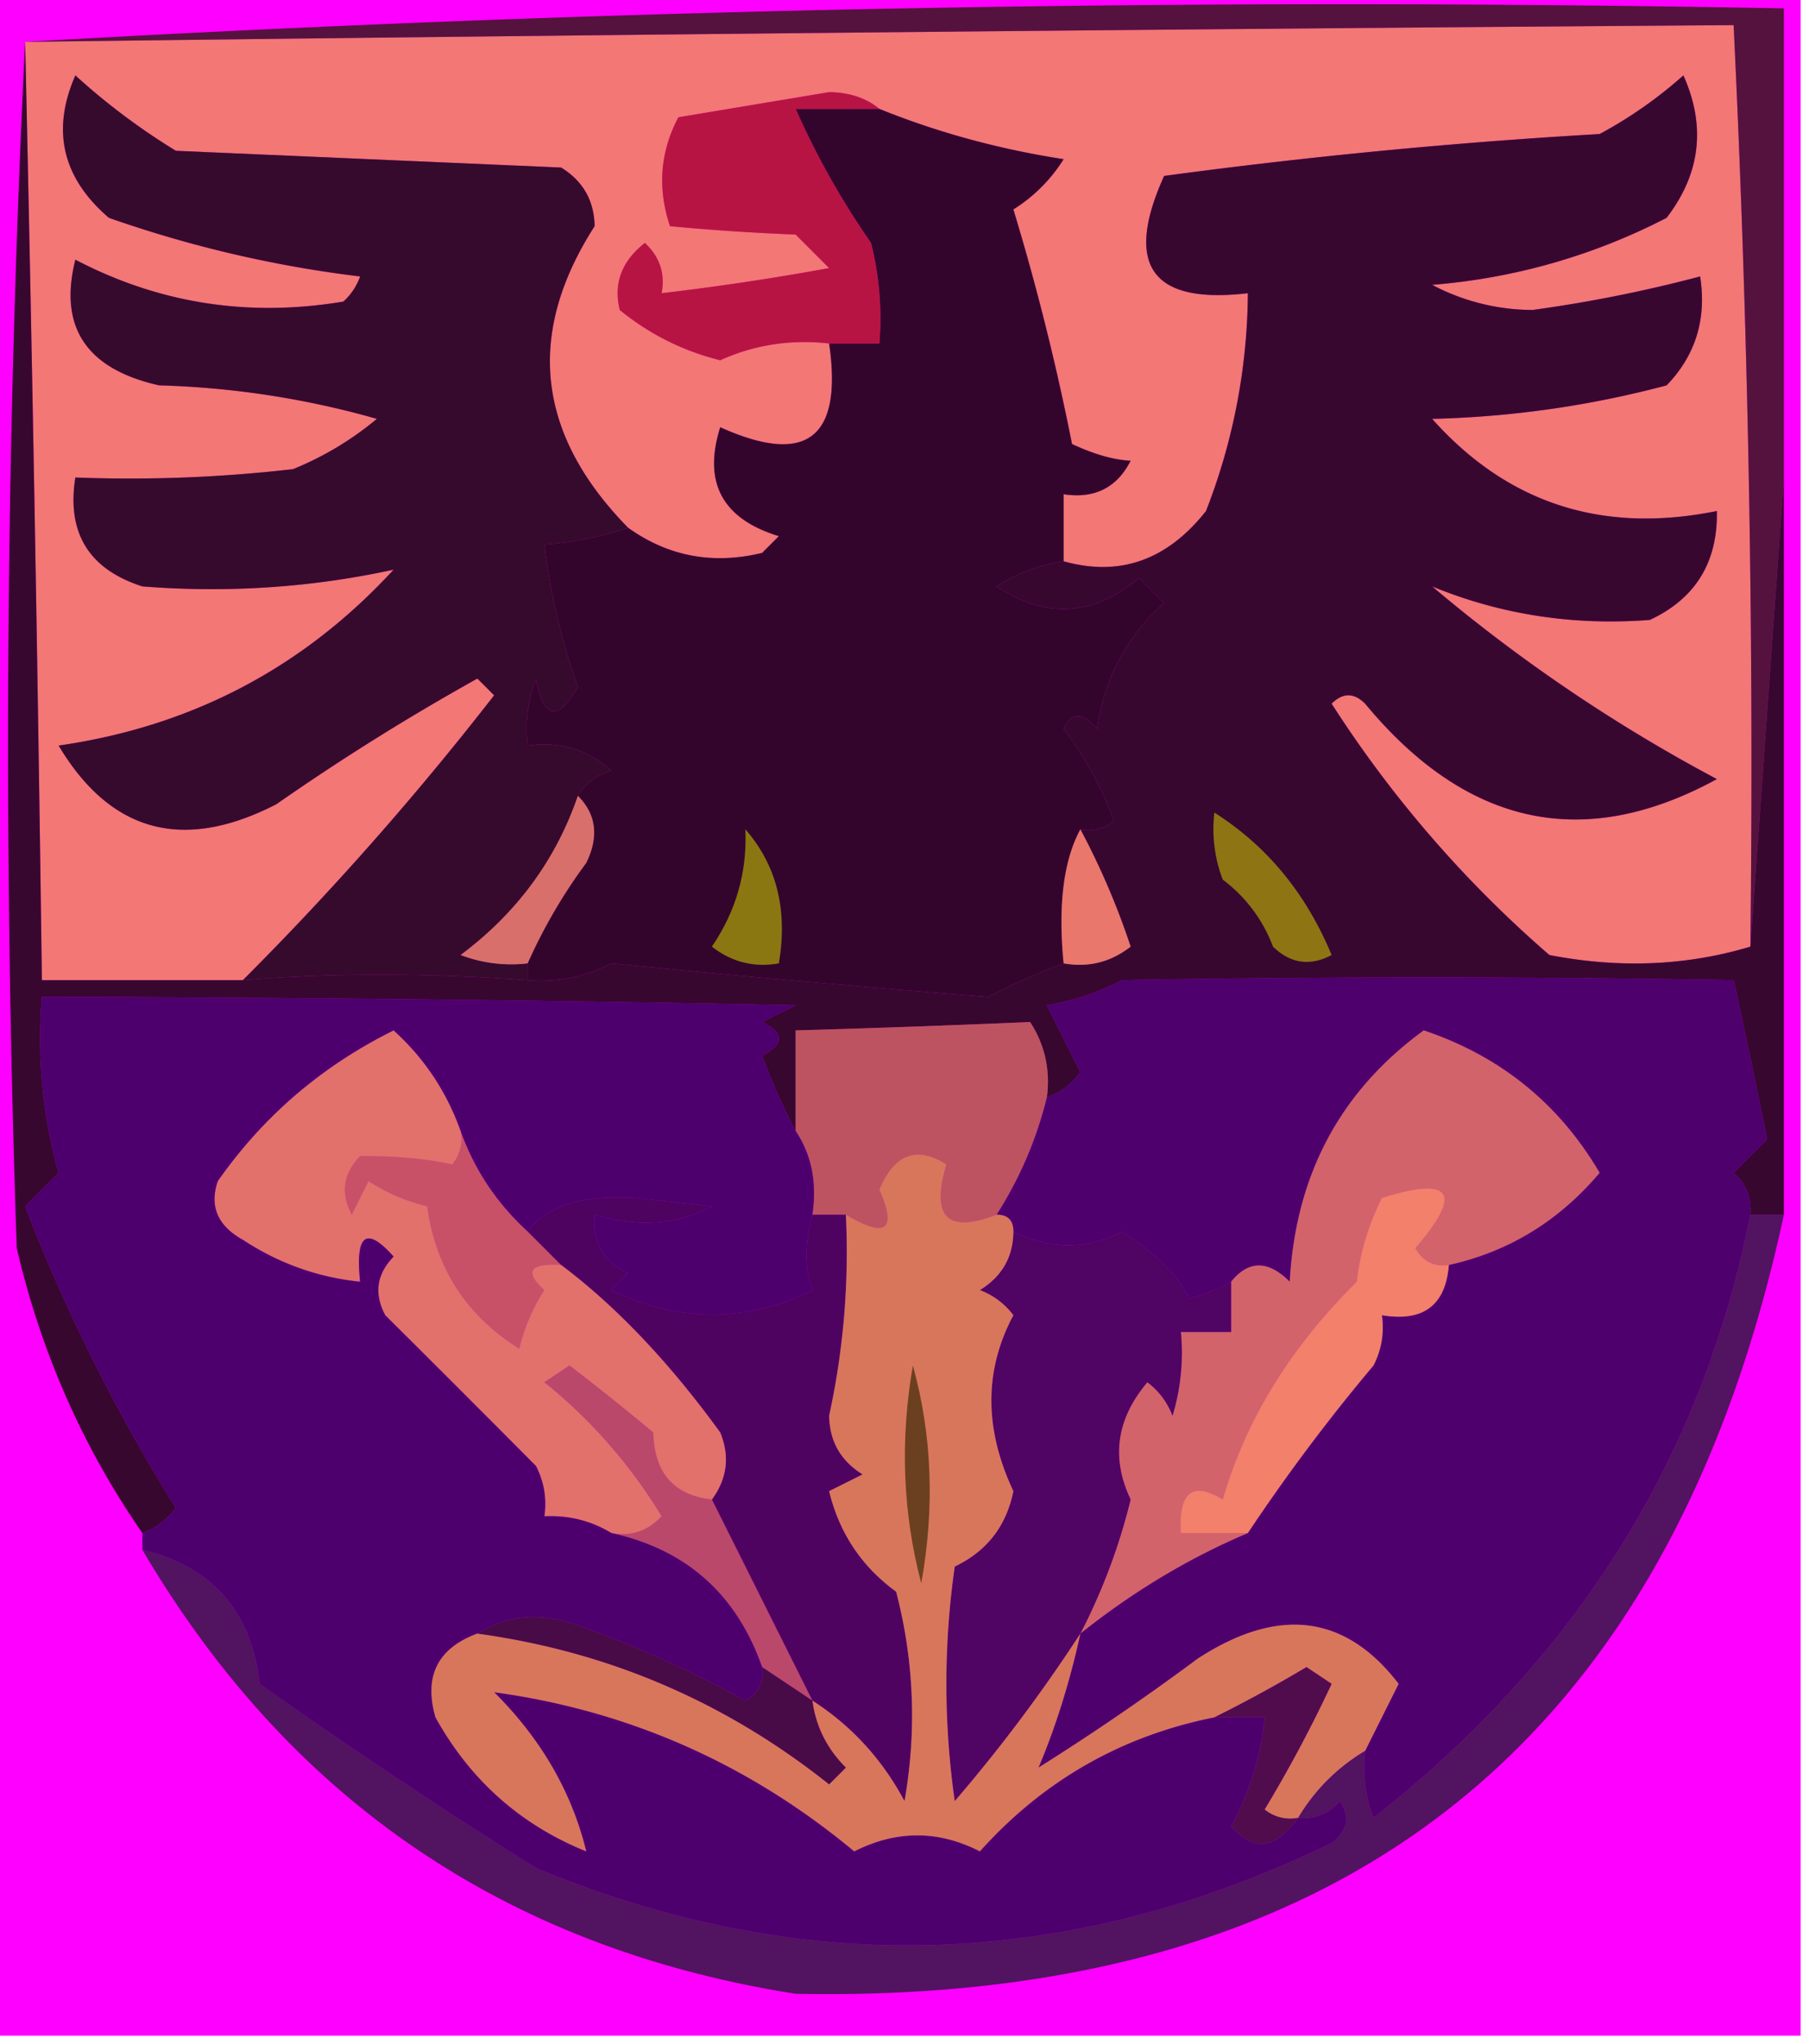 <svg xmlns="http://www.w3.org/2000/svg" width="108" height="122" style="shape-rendering:geometricPrecision;text-rendering:geometricPrecision;image-rendering:optimizeQuality;fill-rule:evenodd;clip-rule:evenodd"><path style="opacity:1" fill="#fe00ff" d="M-.5-.5h108v122H-.5V-.5z"/><path style="opacity:.541" fill="#e7dc00" d="M104.5 56.5c-3.811 1.145-7.811 1.312-12 .5a69.382 69.382 0 0 1-13-15c.667-.667 1.333-.667 2 0 6.072 7.33 13.072 8.83 21 4.5a96.554 96.554 0 0 1-17-11.5c4.096 1.685 8.429 2.352 13 2 2.722-1.273 4.056-3.44 4-6.5-6.829 1.386-12.495-.447-17-5.5a59.843 59.843 0 0 0 14-2c1.729-1.789 2.396-3.956 2-6.5a82.896 82.896 0 0 1-10 2 12.869 12.869 0 0 1-6-1.5 36.732 36.732 0 0 0 14-4c2.024-2.64 2.357-5.473 1-8.5a26.093 26.093 0 0 1-5 3.5 342.072 342.072 0 0 0-26 2.5c-2.411 5.341-.745 7.674 5 7a36.34 36.34 0 0 1-2.5 13c-2.318 2.938-5.152 3.938-8.5 3v-4c1.846.278 3.18-.389 4-2-1.03-.055-2.197-.388-3.5-1a145.685 145.685 0 0 0-3.5-14 9.427 9.427 0 0 0 3-3c-3.863-.596-7.53-1.596-11-3-.774-.647-1.774-.98-3-1l-9 1.5c-1.091 2.064-1.258 4.23-.5 6.5 2.369.227 4.869.393 7.5.5l2 2c-3.327.61-6.66 1.11-10 1.5.219-1.175-.114-2.175-1-3-1.388 1.09-1.888 2.424-1.5 4a15.11 15.11 0 0 0 6 3c2.04-.923 4.208-1.256 6.5-1 .82 5.658-1.346 7.325-6.5 5-1.042 3.304.125 5.47 3.5 6.5l-1 1c-2.938.712-5.604.212-8-1.5-5.465-5.571-6.132-11.571-2-18-.029-1.53-.696-2.696-2-3.5l-23-1a39.357 39.357 0 0 1-6-4.5c-1.442 3.287-.775 6.12 2 8.5a70.824 70.824 0 0 0 15 3.5 3.646 3.646 0 0 1-1 1.5c-5.67.947-11.003.113-16-2.5-1.01 4.025.657 6.525 5 7.5 4.45.13 8.784.796 13 2a18.941 18.941 0 0 1-5 3c-4.32.499-8.654.666-13 .5-.526 3.308.807 5.474 4 6.5 5.101.401 10.101.068 15-1-5.395 5.859-12.062 9.359-20 10.5 3.106 5.194 7.44 6.361 13 3.5a140.139 140.139 0 0 1 12-7.5l1 1a181.852 181.852 0 0 1-15 17h-12a5885.433 5885.433 0 0 0-1-56c33.723-.423 67.723-.756 102-1a912.682 912.682 0 0 1 1 55z"/><path style="opacity:.792" fill="#29170c" d="m106.5 28.5-2 28a912.682 912.682 0 0 0-1-55c-34.277.244-68.277.577-102 1C36.15.507 71.15-.16 106.5.5v28z"/><path style="opacity:.856" fill="#18090e" d="M1.5 2.5c.422 18.665.755 37.331 1 56h12c5.274-.435 10.94-.435 17 0a9.106 9.106 0 0 0 5-1 1118.8 1118.8 0 0 0 22.5 2 39.175 39.175 0 0 1 4.5-2c1.478.262 2.811-.071 4-1a44.78 44.78 0 0 0-3-7 2.428 2.428 0 0 0 2-.5 20.477 20.477 0 0 0-3-5.5c.438-1.006 1.104-1.006 2 0 .428-3.022 1.761-5.522 4-7.5L68 34.5c-2.73 2.288-5.562 2.455-8.5.5a10.123 10.123 0 0 1 4-1.5c3.348.938 6.182-.062 8.5-3a36.34 36.34 0 0 0 2.5-13c-5.745.674-7.411-1.659-5-7a342.072 342.072 0 0 1 26-2.5 26.093 26.093 0 0 0 5-3.5c1.357 3.027 1.024 5.86-1 8.5a36.732 36.732 0 0 1-14 4 12.869 12.869 0 0 0 6 1.5 82.896 82.896 0 0 0 10-2c.396 2.544-.271 4.711-2 6.5a59.843 59.843 0 0 1-14 2c4.505 5.053 10.171 6.886 17 5.5.056 3.06-1.278 5.227-4 6.5-4.571.352-8.904-.315-13-2a96.554 96.554 0 0 0 17 11.5c-7.928 4.33-14.928 2.83-21-4.5-.667-.667-1.333-.667-2 0a69.382 69.382 0 0 0 13 15c4.189.812 8.189.645 12-.5l2-28v44h-2c.086-.996-.248-1.83-1-2.5l2-2c-.63-3.13-1.296-6.296-2-9.5-12.265-.21-24.432-.21-36.5 0a15.276 15.276 0 0 1-4.5 1.5l2 4c-.544.717-1.21 1.217-2 1.5.214-1.644-.12-3.144-1-4.5a977.22 977.22 0 0 1-14 .5v6a36.213 36.213 0 0 1-2-4.5c1.333-.667 1.333-1.333 0-2l2-1a2457.506 2457.506 0 0 0-45-.5c-.29 3.606.044 7.106 1 10.5l-2 2a106.066 106.066 0 0 0 9 18c-.544.717-1.21 1.217-2 1.5-3.545-5.108-6.045-10.774-7.5-17-.83-24.17-.663-48.17.5-72z"/><path style="opacity:.86" fill="#14060b" d="M52.5 6.5c3.47 1.404 7.137 2.404 11 3a9.427 9.427 0 0 1-3 3 145.685 145.685 0 0 1 3.5 14c1.303.612 2.47.945 3.5 1-.82 1.611-2.154 2.278-4 2v4a10.123 10.123 0 0 0-4 1.5c2.938 1.955 5.77 1.788 8.5-.5l1.5 1.5c-2.239 1.978-3.572 4.478-4 7.5-.896-1.006-1.562-1.006-2 0a20.477 20.477 0 0 1 3 5.5 2.428 2.428 0 0 1-2 .5c-1.007 1.86-1.34 4.528-1 8a39.175 39.175 0 0 0-4.5 2 1118.8 1118.8 0 0 1-22.5-2 9.106 9.106 0 0 1-5 1v-1a31.904 31.904 0 0 1 3.5-6c.765-1.566.598-2.9-.5-4 .417-.722 1.084-1.222 2-1.5-1.405-1.27-3.071-1.77-5-1.5a8.434 8.434 0 0 1 .5-4c.451 2.429 1.285 2.596 2.5.5a38.815 38.815 0 0 1-2-8.5 20.677 20.677 0 0 0 5-1c2.396 1.712 5.062 2.212 8 1.5l1-1c-3.375-1.03-4.542-3.196-3.5-6.5 5.154 2.325 7.32.658 6.5-5h3a18.436 18.436 0 0 0-.5-6 48.164 48.164 0 0 1-4.5-8h5z"/><path style="opacity:.861" fill="#170c0b" d="M37.5 31.5a20.677 20.677 0 0 1-5 1 38.815 38.815 0 0 0 2 8.5c-1.215 2.096-2.049 1.929-2.5-.5a8.434 8.434 0 0 0-.5 4c1.929-.27 3.595.23 5 1.5-.916.278-1.583.778-2 1.5-1.318 3.832-3.652 6.999-7 9.5a8.434 8.434 0 0 0 4 .5v1c-6.06-.435-11.726-.435-17 0a181.852 181.852 0 0 0 15-17l-1-1a140.139 140.139 0 0 0-12 7.5c-5.56 2.861-9.894 1.694-13-3.5 7.938-1.141 14.605-4.641 20-10.5-4.899 1.068-9.899 1.401-15 1-3.193-1.026-4.526-3.192-4-6.5 4.346.166 8.68-.001 13-.5a18.941 18.941 0 0 0 5-3 52.771 52.771 0 0 0-13-2c-4.343-.975-6.01-3.475-5-7.5 4.997 2.613 10.33 3.447 16 2.5.457-.414.79-.914 1-1.5a70.824 70.824 0 0 1-15-3.5c-2.775-2.38-3.442-5.213-2-8.5a39.357 39.357 0 0 0 6 4.5l23 1c1.304.804 1.971 1.97 2 3.5-4.132 6.429-3.465 12.429 2 18z"/><path style="opacity:.745" fill="#a01b03" d="M52.5 6.5h-5a48.164 48.164 0 0 0 4.5 8c.495 1.973.662 3.973.5 6h-3c-2.292-.256-4.46.077-6.5 1a15.11 15.11 0 0 1-6-3c-.388-1.576.112-2.91 1.5-4 .886.825 1.219 1.825 1 3 3.34-.39 6.673-.89 10-1.5l-2-2a137.345 137.345 0 0 1-7.5-.5c-.758-2.27-.591-4.436.5-6.5l9-1.5c1.226.02 2.226.353 3 1z"/><path style="opacity:.58" fill="#bcc000" d="M34.5 47.5c1.098 1.1 1.265 2.434.5 4a31.904 31.904 0 0 0-3.5 6 8.434 8.434 0 0 1-4-.5c3.348-2.501 5.682-5.668 7-9.5z"/><path style="opacity:.58" fill="#d9ce00" d="M64.5 49.5a44.78 44.78 0 0 1 3 7c-1.189.929-2.522 1.262-4 1-.34-3.472-.007-6.14 1-8z"/><path style="opacity:.58" fill="#cfc300" d="M72.5 48.5c3.14 1.99 5.473 4.824 7 8.5-1.284.684-2.45.517-3.5-.5a8.905 8.905 0 0 0-3-4 8.434 8.434 0 0 1-.5-4z"/><path style="opacity:.58" fill="#c9c900" d="M44.5 49.5c1.869 2.135 2.536 4.802 2 8-1.478.262-2.811-.071-4-1 1.446-2.118 2.113-4.451 2-7z"/><path style="opacity:.624" fill="#958600" d="M62.5 65.5a23.24 23.24 0 0 1-3 7c-2.945 1.143-3.945.143-3-3-1.77-1.126-3.103-.626-4 1.5 1.067 2.427.4 2.927-2 1.5h-2c.285-1.915-.049-3.581-1-5v-6a977.22 977.22 0 0 0 14-.5c.88 1.356 1.214 2.856 1 4.5z"/><path style="opacity:.769" fill="#190141" d="M104.5 72.5c-2.863 14.472-10.363 26.472-22.5 36a8.435 8.435 0 0 1-.5-4l2-4c-3.177-4.138-7.177-4.638-12-1.5a146.39 146.39 0 0 1-9.5 6.5c1.038-2.458 1.871-5.125 2.5-8 3.141-2.507 6.475-4.507 10-6a111.6 111.6 0 0 1 7.5-10c.483-.948.65-1.948.5-3 2.473.412 3.806-.588 4-3 3.566-.788 6.566-2.622 9-5.5-2.431-4.135-5.931-6.968-10.5-8.5-4.986 3.633-7.653 8.633-8 15-1.292-1.291-2.458-1.291-3.5 0-.765.423-1.598.757-2.5 1-.623-1.333-1.956-2.666-4-4-2.115 1.098-4.282 1.098-6.5 0 0-.667-.333-1-1-1a23.24 23.24 0 0 0 3-7c.79-.283 1.456-.783 2-1.5l-2-4a15.276 15.276 0 0 0 4.5-1.5c12.068-.21 24.235-.21 36.5 0 .704 3.204 1.37 6.37 2 9.5l-2 2c.752.67 1.086 1.504 1 2.5z"/><path style="opacity:.588" fill="#b3a902" d="M86.5 75.5c-.876.13-1.543-.203-2-1 2.859-3.318 2.192-4.318-2-3a14.73 14.73 0 0 0-1.5 5c-3.965 3.924-6.632 8.258-8 13-1.813-1.11-2.646-.442-2.5 2h4c-3.525 1.493-6.859 3.493-10 6a36.033 36.033 0 0 0 3-8c-1.182-2.485-.848-4.819 1-7a4.452 4.452 0 0 1 1.5 2c.493-1.634.66-3.3.5-5h3v-3c1.042-1.291 2.208-1.291 3.5 0 .347-6.367 3.014-11.367 8-15 4.569 1.532 8.069 4.365 10.5 8.5-2.434 2.878-5.434 4.712-9 5.5z"/><path style="opacity:.596" fill="#a38803" d="M27.5 67.5c.825 2.31 2.158 4.31 4 6l2 2c-1.879-.107-2.212.393-1 1.5a11.362 11.362 0 0 0-1.5 3.5c-3.156-1.972-4.99-4.805-5.5-8.5a11.362 11.362 0 0 1-3.5-1.5l-1 2c-.684-1.284-.517-2.45.5-3.5 2.098-.014 3.931.153 5.5.5a2.428 2.428 0 0 0 .5-2z"/><path style="opacity:.769" fill="#190432" d="M48.5 72.5h2a45.74 45.74 0 0 1-1 12c.029 1.53.696 2.696 2 3.5l-2 1c.608 2.502 1.941 4.502 4 6a29.134 29.134 0 0 1 .5 12.5c-1.331-2.496-3.164-4.496-5.5-6l-6-12c.912-1.238 1.08-2.572.5-4-3.056-4.207-6.223-7.54-9.5-10l-2-2c1.129-1.548 3.295-2.215 6.5-2l4.5.5c-2.092 1.113-4.425 1.28-7 .5-.14 1.624.527 2.79 2 3.5l-1 1c4.064 1.94 8.064 1.94 12 0-.466-1.299-.466-2.799 0-4.5z"/><path style="opacity:.58" fill="#cdc300" d="M27.5 67.5a2.428 2.428 0 0 1-.5 2c-1.569-.347-3.402-.514-5.5-.5-1.017 1.05-1.184 2.216-.5 3.5l1-2c1.067.69 2.234 1.19 3.5 1.5.51 3.695 2.344 6.528 5.5 8.5.31-1.266.81-2.433 1.5-3.5-1.212-1.107-.879-1.607 1-1.5 3.277 2.46 6.444 5.793 9.5 10 .58 1.428.412 2.762-.5 4-2.276-.257-3.443-1.59-3.5-4a146.53 146.53 0 0 0-5-4l-1.5 1a30.574 30.574 0 0 1 7 8c-.825.886-1.825 1.219-3 1-1.208-.734-2.541-1.067-4-1a4.932 4.932 0 0 0-.5-3 1826.968 1826.968 0 0 0-9-9c-.684-1.284-.517-2.45.5-3.5-1.631-1.836-2.298-1.336-2 1.5-2.516-.255-4.85-1.089-7-2.5-1.507-.837-2.007-2.004-1.5-3.5 2.713-3.877 6.213-6.877 10.5-9 1.826 1.648 3.16 3.647 4 6z"/><path style="opacity:.596" fill="#8c7906" d="m42.5 89.5 6 12-3-2c-1.53-4.351-4.53-7.018-9-8 1.175.219 2.175-.114 3-1a30.574 30.574 0 0 0-7-8l1.5-1a146.53 146.53 0 0 1 5 4c.057 2.41 1.224 3.743 3.5 4z"/><path style="opacity:.58" fill="#e9dc00" d="M86.5 75.5c-.194 2.412-1.527 3.412-4 3a4.932 4.932 0 0 1-.5 3 111.6 111.6 0 0 0-7.5 10h-4c-.146-2.442.687-3.11 2.5-2 1.368-4.742 4.035-9.076 8-13a14.73 14.73 0 0 1 1.5-5c4.192-1.318 4.859-.318 2 3 .457.797 1.124 1.13 2 1z"/><path style="opacity:.769" fill="#1c0635" d="M60.5 73.5c2.218 1.098 4.385 1.098 6.5 0 2.044 1.334 3.377 2.667 4 4a11.104 11.104 0 0 0 2.5-1v3h-3c.16 1.7-.007 3.366-.5 5a4.452 4.452 0 0 0-1.5-2c-1.848 2.181-2.182 4.515-1 7a36.033 36.033 0 0 1-3 8 93.941 93.941 0 0 1-7.5 10 49.248 49.248 0 0 1 0-14c1.914-.914 3.08-2.414 3.5-4.5-1.751-3.72-1.751-7.22 0-10.5a4.452 4.452 0 0 0-2-1.5c1.323-.816 1.99-1.983 2-3.5z"/><path style="opacity:.769" fill="#180142" d="M47.5 67.5c.951 1.419 1.285 3.085 1 5-.466 1.701-.466 3.201 0 4.5-3.936 1.94-7.936 1.94-12 0l1-1c-1.473-.71-2.14-1.876-2-3.5 2.575.78 4.908.613 7-.5l-4.5-.5c-3.205-.215-5.371.452-6.5 2-1.842-1.69-3.175-3.69-4-6-.84-2.353-2.174-4.352-4-6-4.287 2.123-7.787 5.123-10.5 9-.507 1.496-.007 2.663 1.5 3.5 2.15 1.411 4.484 2.245 7 2.5-.298-2.836.369-3.336 2-1.5-1.017 1.05-1.184 2.216-.5 3.5 3.026 3.005 6.026 6.005 9 9 .483.948.65 1.948.5 3 1.459-.067 2.792.266 4 1 4.47.982 7.47 3.649 9 8 .13.876-.203 1.543-1 2a67.193 67.193 0 0 0-10-4.5c-2.212-.79-4.212-.623-6 .5-2.373.878-3.206 2.545-2.5 5 2.08 3.75 5.08 6.416 9 8-.87-3.554-2.703-6.721-5.5-9.5 8.041 1.102 15.208 4.269 21.5 9.5 2.516-1.273 5.016-1.273 7.5 0 3.788-4.227 8.455-6.893 14-8h3a16.985 16.985 0 0 1-2 6.5c1.338 1.544 2.671 1.377 4-.5.996.086 1.83-.248 2.5-1 .617.949.45 1.782-.5 2.5-15.69 7.614-31.524 8.114-47.5 1.5a347.099 347.099 0 0 1-16.5-11c-.487-4.32-2.82-6.987-7-8v-1c.79-.283 1.456-.783 2-1.5a106.066 106.066 0 0 1-9-18l2-2c-.956-3.394-1.29-6.894-1-10.5 15.158.031 30.158.198 45 .5l-2 1c1.333.667 1.333 1.333 0 2a36.213 36.213 0 0 0 2 4.5z"/><path style="opacity:.643" fill="#c2b700" d="M59.5 72.5c.667 0 1 .333 1 1-.01 1.517-.677 2.684-2 3.5a4.452 4.452 0 0 1 2 1.5c-1.751 3.28-1.751 6.78 0 10.5-.42 2.086-1.586 3.586-3.5 4.5a49.248 49.248 0 0 0 0 14 93.941 93.941 0 0 0 7.5-10c-.629 2.875-1.462 5.542-2.5 8a146.39 146.39 0 0 0 9.5-6.5c4.823-3.138 8.823-2.638 12 1.5l-2 4c-1.667 1-3 2.333-4 4a2.429 2.429 0 0 1-2-.5 80.626 80.626 0 0 0 4-7.5l-1.5-1a80.61 80.61 0 0 1-5.5 3c-5.545 1.107-10.212 3.773-14 8-2.484-1.273-4.984-1.273-7.5 0-6.292-5.231-13.459-8.398-21.5-9.5 2.797 2.779 4.63 5.946 5.5 9.5-3.92-1.584-6.92-4.25-9-8-.706-2.455.127-4.122 2.5-5 7.815 1.073 14.815 4.073 21 9l1-1c-1.13-1.122-1.797-2.456-2-4 2.336 1.504 4.169 3.504 5.5 6 .738-4.21.572-8.376-.5-12.5-2.059-1.498-3.392-3.498-4-6l2-1c-1.304-.804-1.971-1.97-2-3.5a45.74 45.74 0 0 0 1-12c2.4 1.427 3.067.927 2-1.5.897-2.126 2.23-2.626 4-1.5-.945 3.143.055 4.143 3 3z"/><path style="opacity:.694" fill="#3b2906" d="M54.5 81.5c1.147 4.146 1.314 8.48.5 13-1.106-4.204-1.273-8.537-.5-13z"/><path style="opacity:.749" fill="#181a2d" d="M104.5 72.5h2c-6.818 31.639-26.485 47.139-59 46.5-17.203-2.711-30.203-11.545-39-26.5 4.18 1.013 6.513 3.68 7 8a347.099 347.099 0 0 0 16.5 11c15.976 6.614 31.81 6.114 47.5-1.5.95-.718 1.117-1.551.5-2.5-.67.752-1.504 1.086-2.5 1 1-1.667 2.333-3 4-4a8.435 8.435 0 0 0 .5 4c12.137-9.528 19.637-21.528 22.5-36z"/><path style="opacity:.8" fill="#260f22" d="M77.5 108.5c-1.329 1.877-2.662 2.044-4 .5a16.985 16.985 0 0 0 2-6.5h-3a80.61 80.61 0 0 0 5.5-3l1.5 1a80.626 80.626 0 0 1-4 7.5 2.429 2.429 0 0 0 2 .5z"/><path style="opacity:.8" fill="#1b0e1b" d="M28.5 97.5c1.788-1.123 3.788-1.29 6-.5a67.193 67.193 0 0 1 10 4.5c.797-.457 1.13-1.124 1-2l3 2c.203 1.544.87 2.878 2 4l-1 1c-6.185-4.927-13.185-7.927-21-9z"/></svg>